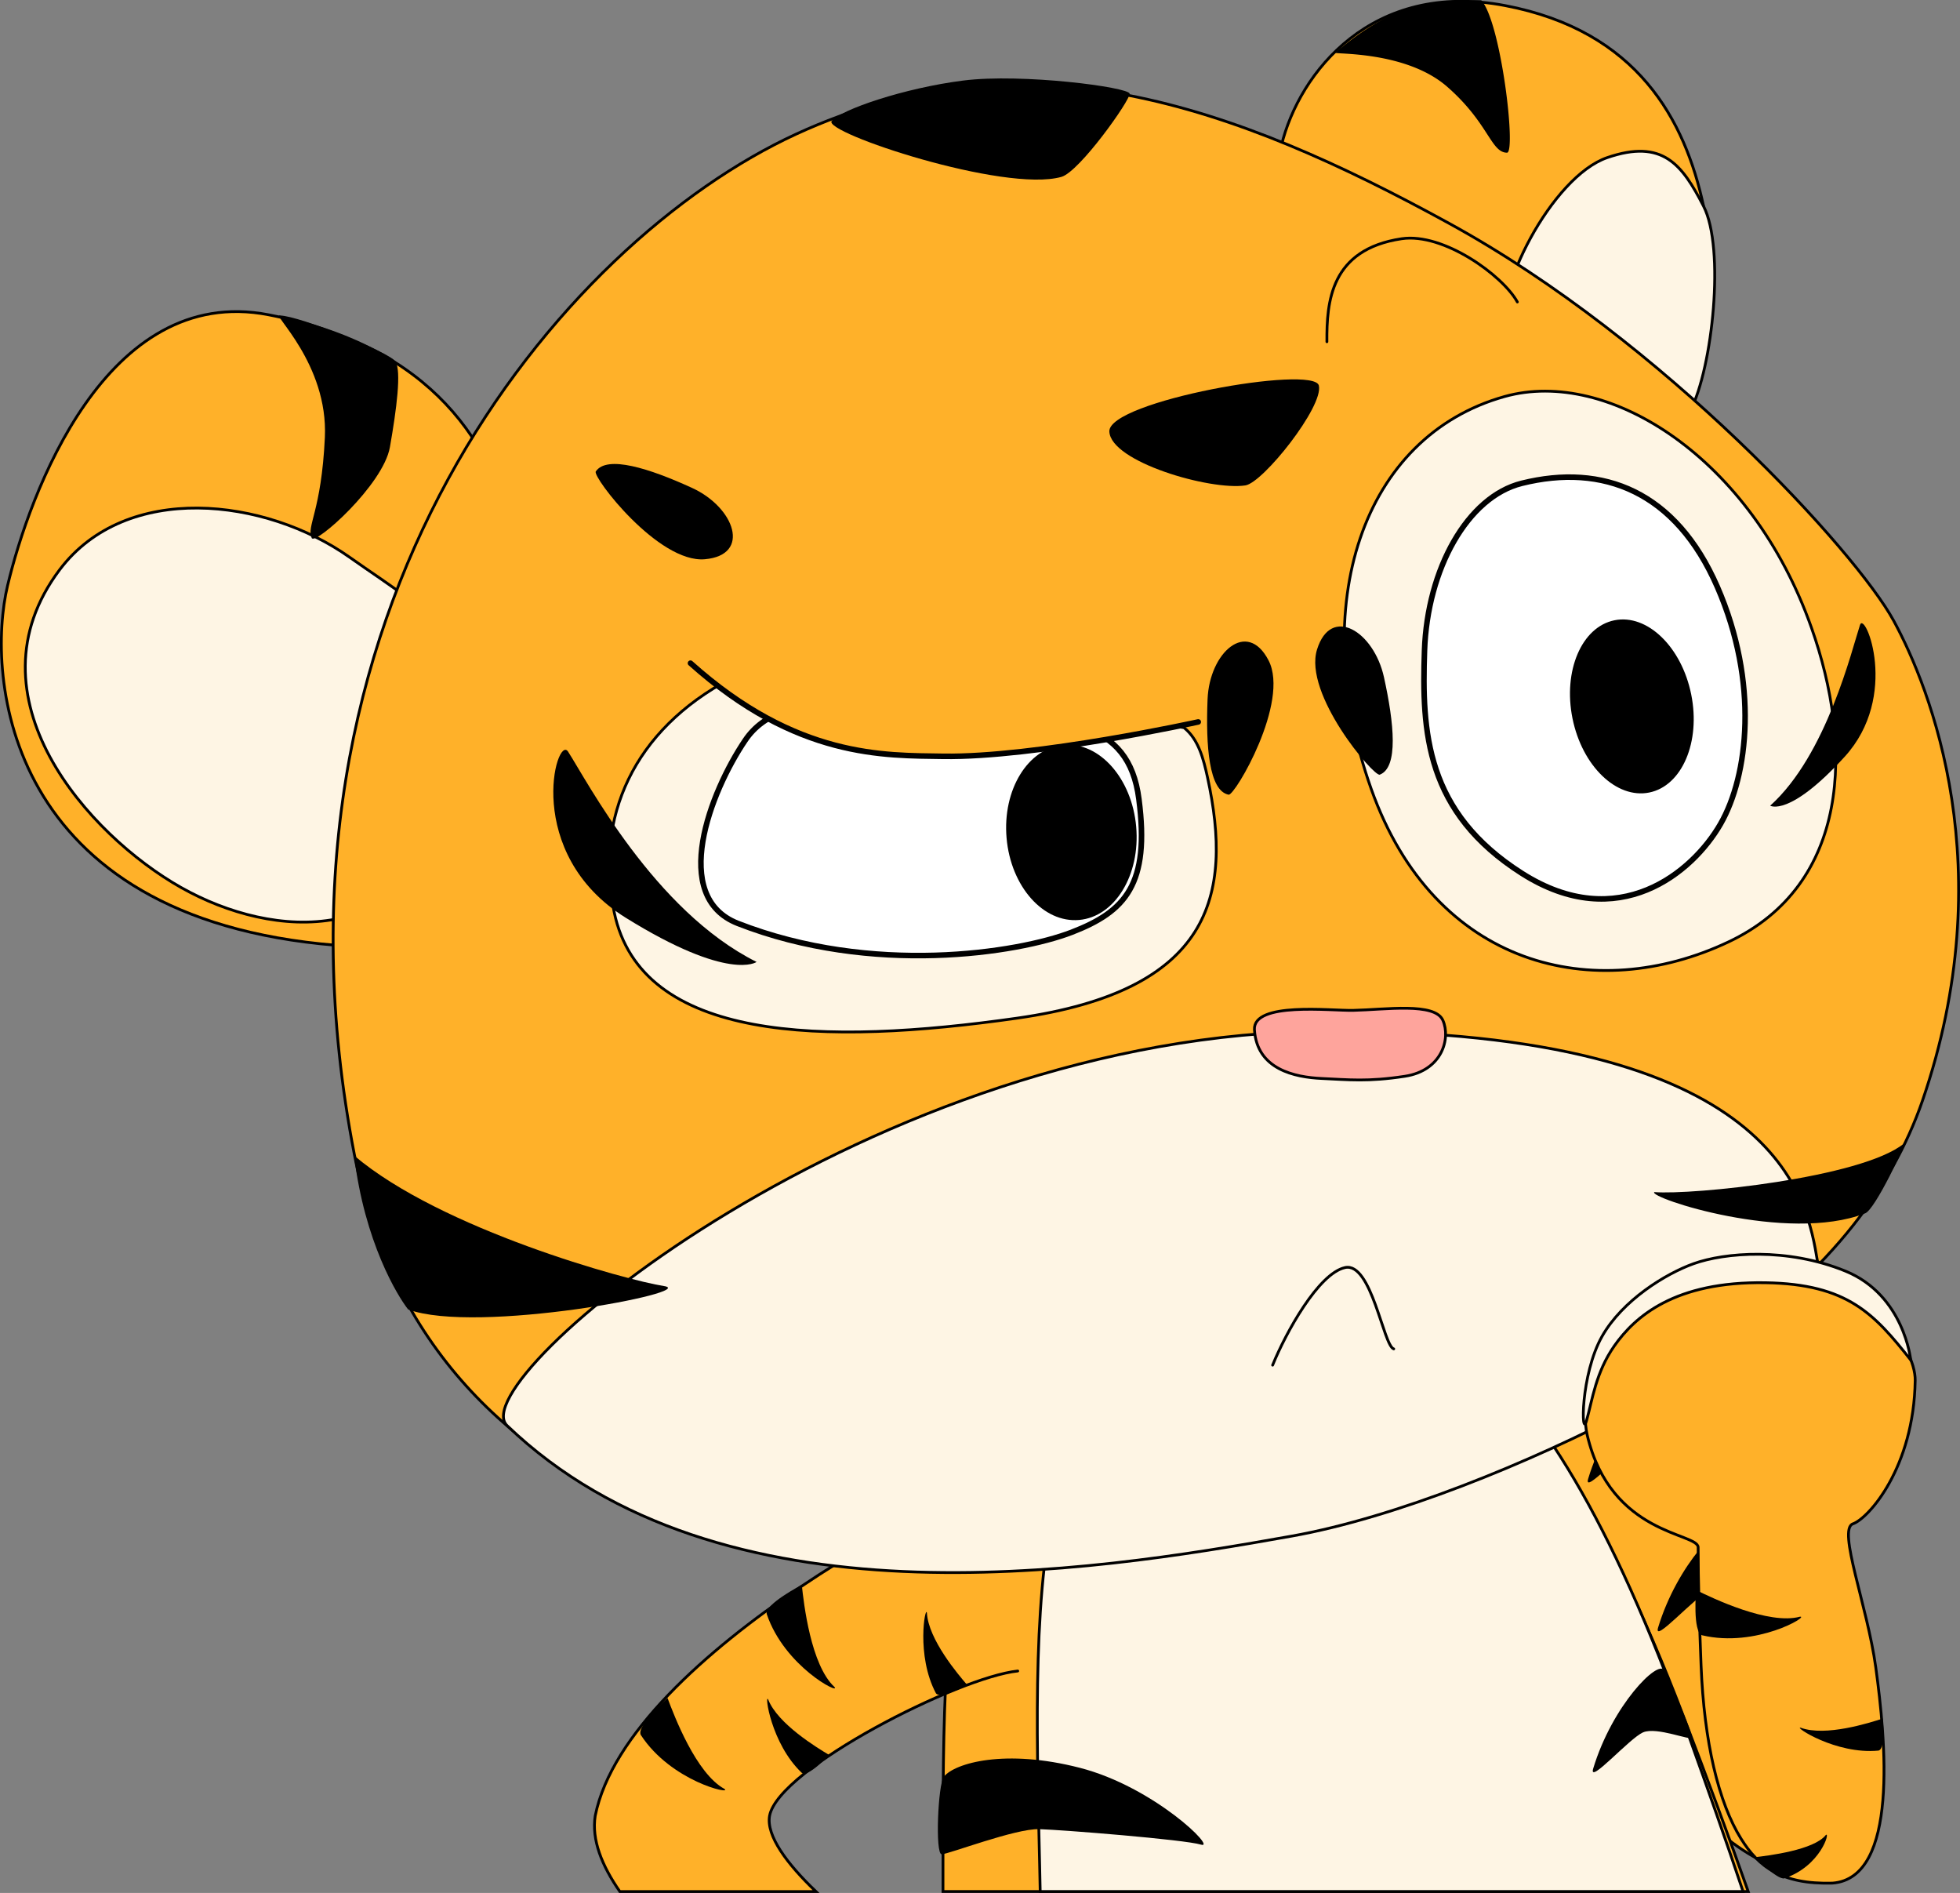 <svg xmlns="http://www.w3.org/2000/svg" viewBox="0 0 353.43 341.26"><rect x="0" y="0" width="353.43" height="341.26" fill="#808080" stroke="none"/><defs><style>.cls-1,.cls-6{fill:#ffb129;}.cls-1,.cls-2,.cls-3,.cls-4,.cls-5,.cls-6{stroke:#000;stroke-linecap:round;stroke-miterlimit:10;}.cls-1,.cls-2,.cls-3,.cls-5{stroke-width:0.5px;}.cls-2{fill:#fef5e4;}.cls-3{fill:none;}.cls-4{fill:#fff;}.cls-5{fill:#fea49c;}</style></defs><title>Mistake feedback_Tigre</title><g id="Layer_2" data-name="Layer 2"><g id="Layer_1-2" data-name="Layer 1"><path class="cls-1" d="M275.75,243.4c6.77-5.56,26.17-8.79,38.56,13.59s24.53,73.37,20.13,79.16-18.31.53-26.11-7.46S258,258,275.75,243.4Z"/><path class="cls-1" d="M315.24,341q-5.14-14.56-11.7-31.63c-29.15-76.4-58-81.69-86.5-77.07-47.24,7.67-47,52.29-47,104.64,0,1.32,0,2.68,0,4.06Z"/><path class="cls-2" d="M187.57,341H314.31c-3-9-6.4-18.6-10.12-29-27.48-76.73-53-82.69-77.93-78.78-41.36,6.49-40,50.9-38.79,103C187.51,337.79,187.54,339.39,187.57,341Z"/><path d="M170.2,320.3c2-2.47,11.06-5.06,24.51-1.6s24.83,14.76,21.85,13.85-24.91-2.66-29.18-2.79-16.38,4.53-17.58,4.53S169.14,321.63,170.2,320.3Z"/><path d="M300.07,301.12c-1.05-2-9.32,6.26-12.78,17.71-.94,3.07,6.52-5.46,9-6.52s8.66,1.6,8.8.93S301.54,303.92,300.07,301.12Z"/><path class="cls-1" d="M183.26,265.82c-8,1.07-70.07,32.23-75.93,61.54-.68,4.33,1.21,9,4.44,13.65h35.37c-5.24-5-9-10.08-8.37-13.65,1.59-8.53,34.1-25,44.75-26.11"/><path class="cls-1" d="M307.19,37.18C303.85,21.68,295.33,5.56,271.37,1s-37.09,12.05-40.3,25.21-.68,48.69,29.18,63.22,38.81-6.66,43.46-15.86S310.14,50.86,307.19,37.18Z"/><path class="cls-2" d="M271.41,60.65c-2.26-7.9,8.43-28.82,18.42-32.24s13.48,1.22,17.36,8.77,1.63,29.14-2.38,36.84S278.75,86.35,271.41,60.65Z"/><path class="cls-1" d="M93.34,99.06C89.21,79.74,77.81,62.45,48.43,56.75S5.28,89.16,1.37,105.55s-.6,60,59.2,64.86"/><path class="cls-2" d="M10.75,102.72c12-15.92,37.11-13,52.29-2.26s27.47,15.9,19.26,43.3S49.32,169.4,32.65,160-6.48,125.64,10.75,102.72Z"/><path class="cls-1" d="M143.57,24.17c41.13-18.93,79-5.13,117.76,16.11s73.42,59.32,80.11,71.57,19.59,44.81,5.22,86.59c-11,31.89-48.45,64.84-137.68,81.12C151,290.15,77.24,277,63.89,208.09,44.77,109.43,101.55,43.51,143.57,24.17Z"/><path class="cls-3" d="M239.27,61.61c-.05-7.15.61-16.64,13.47-18.57,7.54-1.13,18.24,6.62,20.87,11.4"/><path class="cls-2" d="M164.87,131.42c18-2.72,48.09-.67,48.67-.2,2.57,2.08,3.47,5.58,4.19,8.88,4.7,21.57.58,38.48-34.29,43.45s-67.81,4.35-72.69-19.11c-3.55-17.09,3.46-32.8,21-42.1C138.29,118.88,155.42,132.84,164.87,131.42Z"/><path class="cls-2" d="M271.3,71.49c18.79-5.26,44.53,11.08,55.34,41.66,7.57,21.4,7,46.33-15,56.68-24,11.33-52.95,4.66-64.39-27.62C235.49,109,245.68,78.67,271.3,71.49Z"/><path class="cls-4" d="M169.54,128.14c22.48.69,34,1.63,35.83,15.93,2,15.34-2.4,20.25-12.12,24s-36,7.88-60.21-1.6c-12.26-4.8-5-23.64,1.33-33C141.22,123.23,159.09,127.82,169.54,128.14Z"/><path class="cls-4" d="M274.41,87.13c14.64-3.64,27.75,1.43,35.27,18.69s5.59,34,.56,42.74-18.42,19.94-35.79,8.9S256.37,132,256.87,117.29,264.62,89.56,274.41,87.13Z"/><ellipse cx="193.2" cy="150.07" rx="11.73" ry="15.84" transform="translate(-12.42 17.52) rotate(-5.03)"/><ellipse cx="294.26" cy="127.33" rx="10.92" ry="15.84" transform="translate(-19.4 60.86) rotate(-11.43)"/><path d="M224.57,87.51c3.2-.49,14.12-14.22,13.25-18s-38,2.81-37.78,8.28S218.23,88.47,224.57,87.51Z"/><path d="M191.39,31.89c3.27-.92,12.42-13.83,12.31-15s-19.38-3.71-30-2.37-22.1,5.25-23.73,7.3S181.11,34.8,191.39,31.89Z"/><path d="M271.74,27.53c1.71,0-1.08-23.58-4.63-27.48a51,51,0,0,0-13.2,1.57c-6.26,1.75-12.67,7.53-13.15,7.87s12.7-.41,20.2,6.15S268.82,27.48,271.74,27.53Z"/><path d="M221.55,143.27c1.12.21,11.07-16.72,7.2-24.21s-10.66-1.46-11,7S218,142.58,221.55,143.27Z"/><path d="M107.43,85c-.62,1,11.29,16.57,19.68,15.82s5.39-9.32-2.3-12.85S109.42,82,107.43,85Z"/><path d="M248.8,139.66c-1.06.41-13.81-14.53-11.31-22.57s10.24-3.31,12.07,5S252.2,138.36,248.8,139.66Z"/><path d="M102.43,135.5c3.4,5.25,15.56,28.72,34,37.92,0,0-4.9,3.64-23.57-7.95S100.34,132.28,102.43,135.5Z"/><path d="M335.4,112.66c-1.44,4.35-6,23.44-16.2,32.59,0,0,3.43,2.14,13.43-8.82S336.28,110,335.4,112.66Z"/><path d="M56.21,97c.62,1.34,12.9-9.56,14.1-16.39s2.1-13.72,1-15.43-17.27-8.21-20.79-8.3c-1.74-.45,8.69,8.66,8.06,22S55.22,94.83,56.21,97Z"/><path d="M144.58,285.73c.36,3.37,1.62,14.45,5.9,18.41,1.15,1.45-9-3.65-12.22-13.15C137.82,289.22,144.58,285.73,144.58,285.73Z"/><path d="M120.37,306.12c1.19,3.18,5.14,13.6,10.27,16.39,1.47,1.11-9.62-1.33-15.09-9.73C114.69,311.17,120.37,306.12,120.37,306.12Z"/><path d="M149.52,316.39c-2.16-1.29-9.27-5.59-11-10-.71-1.3.46,7.93,6.08,13.24C145.72,320.46,149.52,316.39,149.52,316.39Z"/><path d="M174.41,303.77c-1.65-1.9-7-8.21-7.27-13-.27-1.46-2,7.67,1.62,14.48C169.52,306.44,174.41,303.77,174.41,303.77Z"/><path class="cls-2" d="M91.43,257c-8.41-8.07,65.91-70.85,147.85-71.1s86.62,30.61,88.44,41.43-57.86,43-94.74,49.59S130,294,91.43,257Z"/><path class="cls-5" d="M244,182.15c5.88-.13,14.73-1.48,16.18,1.79s-.13,9.06-6.84,10.09-10.16.62-15,.4-11.7-1.62-12.14-8.8C225.94,180.55,240,182.24,244,182.15Z"/><path class="cls-6" d="M124.51,119.56c19.18,17.19,35,16.62,45.56,16.79,16.64.26,46-6.2,46-6.2"/><path d="M343.3,206.18c-7.72,6.19-38.1,9.28-45,8.73-1.11,1,23.94,9.28,38,3.84C338.1,218.19,344,205.58,343.3,206.18Z"/><path d="M63.85,208.32c15.67,13.31,49.22,22.51,55.87,23.53s-33.82,8.77-46.12,4.22C71.69,233.66,65.72,223.91,63.85,208.32Z"/><path class="cls-3" d="M229.48,246.11c2.39-5.87,8.26-16.52,13.05-17.59s6.93,14.12,8.79,14.66"/><path d="M311.78,275.71c-1-2-9.32,6.26-12.79,17.71-.93,3.07,6.53-5.46,9.06-6.52s8.66,1.59,8.79.93S313.25,278.5,311.78,275.71Z"/><path d="M299.17,248.88c-1.05-2-9.32,6.26-12.79,17.71-.93,3.07,6.53-5.46,9.06-6.52s8.66,1.59,8.79.93S300.64,251.67,299.17,248.88Z"/><path class="cls-1" d="M330.45,339.49c12-.94,9.58-25.84,7.79-38.91-1.52-11.08-6.94-24.88-4.12-25.86s11-10.14,11.23-25.86c.1-5.83-8.81-21.32-34.63-20.25-19.19.8-26.62,21.17-24.51,30.11,4.26,18.11,20,17.58,20,20.24,0,5.89.23,13.75.53,21.32.55,13.76,3.13,24.67,7.21,31.21C317.1,336.57,321.32,339.75,330.45,339.49Z"/><path d="M305.84,286.66c3,1.48,13.09,6.32,18.73,4.8,1.83-.2-7.89,5.67-17.64,3.35C305.19,294.23,305.84,286.66,305.84,286.66Z"/><path d="M316.44,334.82c2.49-.29,10.66-1.29,12.79-4,.86-.74-.92,5.64-7.48,7.81C320.49,338.93,316.44,334.82,316.44,334.82Z"/><path class="cls-2" d="M305.39,227.82c-5.05,1.81-12.82,6.6-16.5,13.09-3.92,6.91-3.79,18.67-2.8,15.19,1.06-3.77,1.66-8.66,5-13.45,3.71-5.28,10.87-11.67,27.26-11.4,14.88.24,19.63,5.66,26.19,13.92,0,0-1.18-11.67-11.73-16S310.94,225.82,305.39,227.82Z"/><path d="M339.5,309.82c-2.4.78-10.31,3.3-14.78,1.66-1.45-.33,6.28,4.86,14,4.12C340.06,315.36,339.5,309.82,339.5,309.82Z"/></g></g></svg>